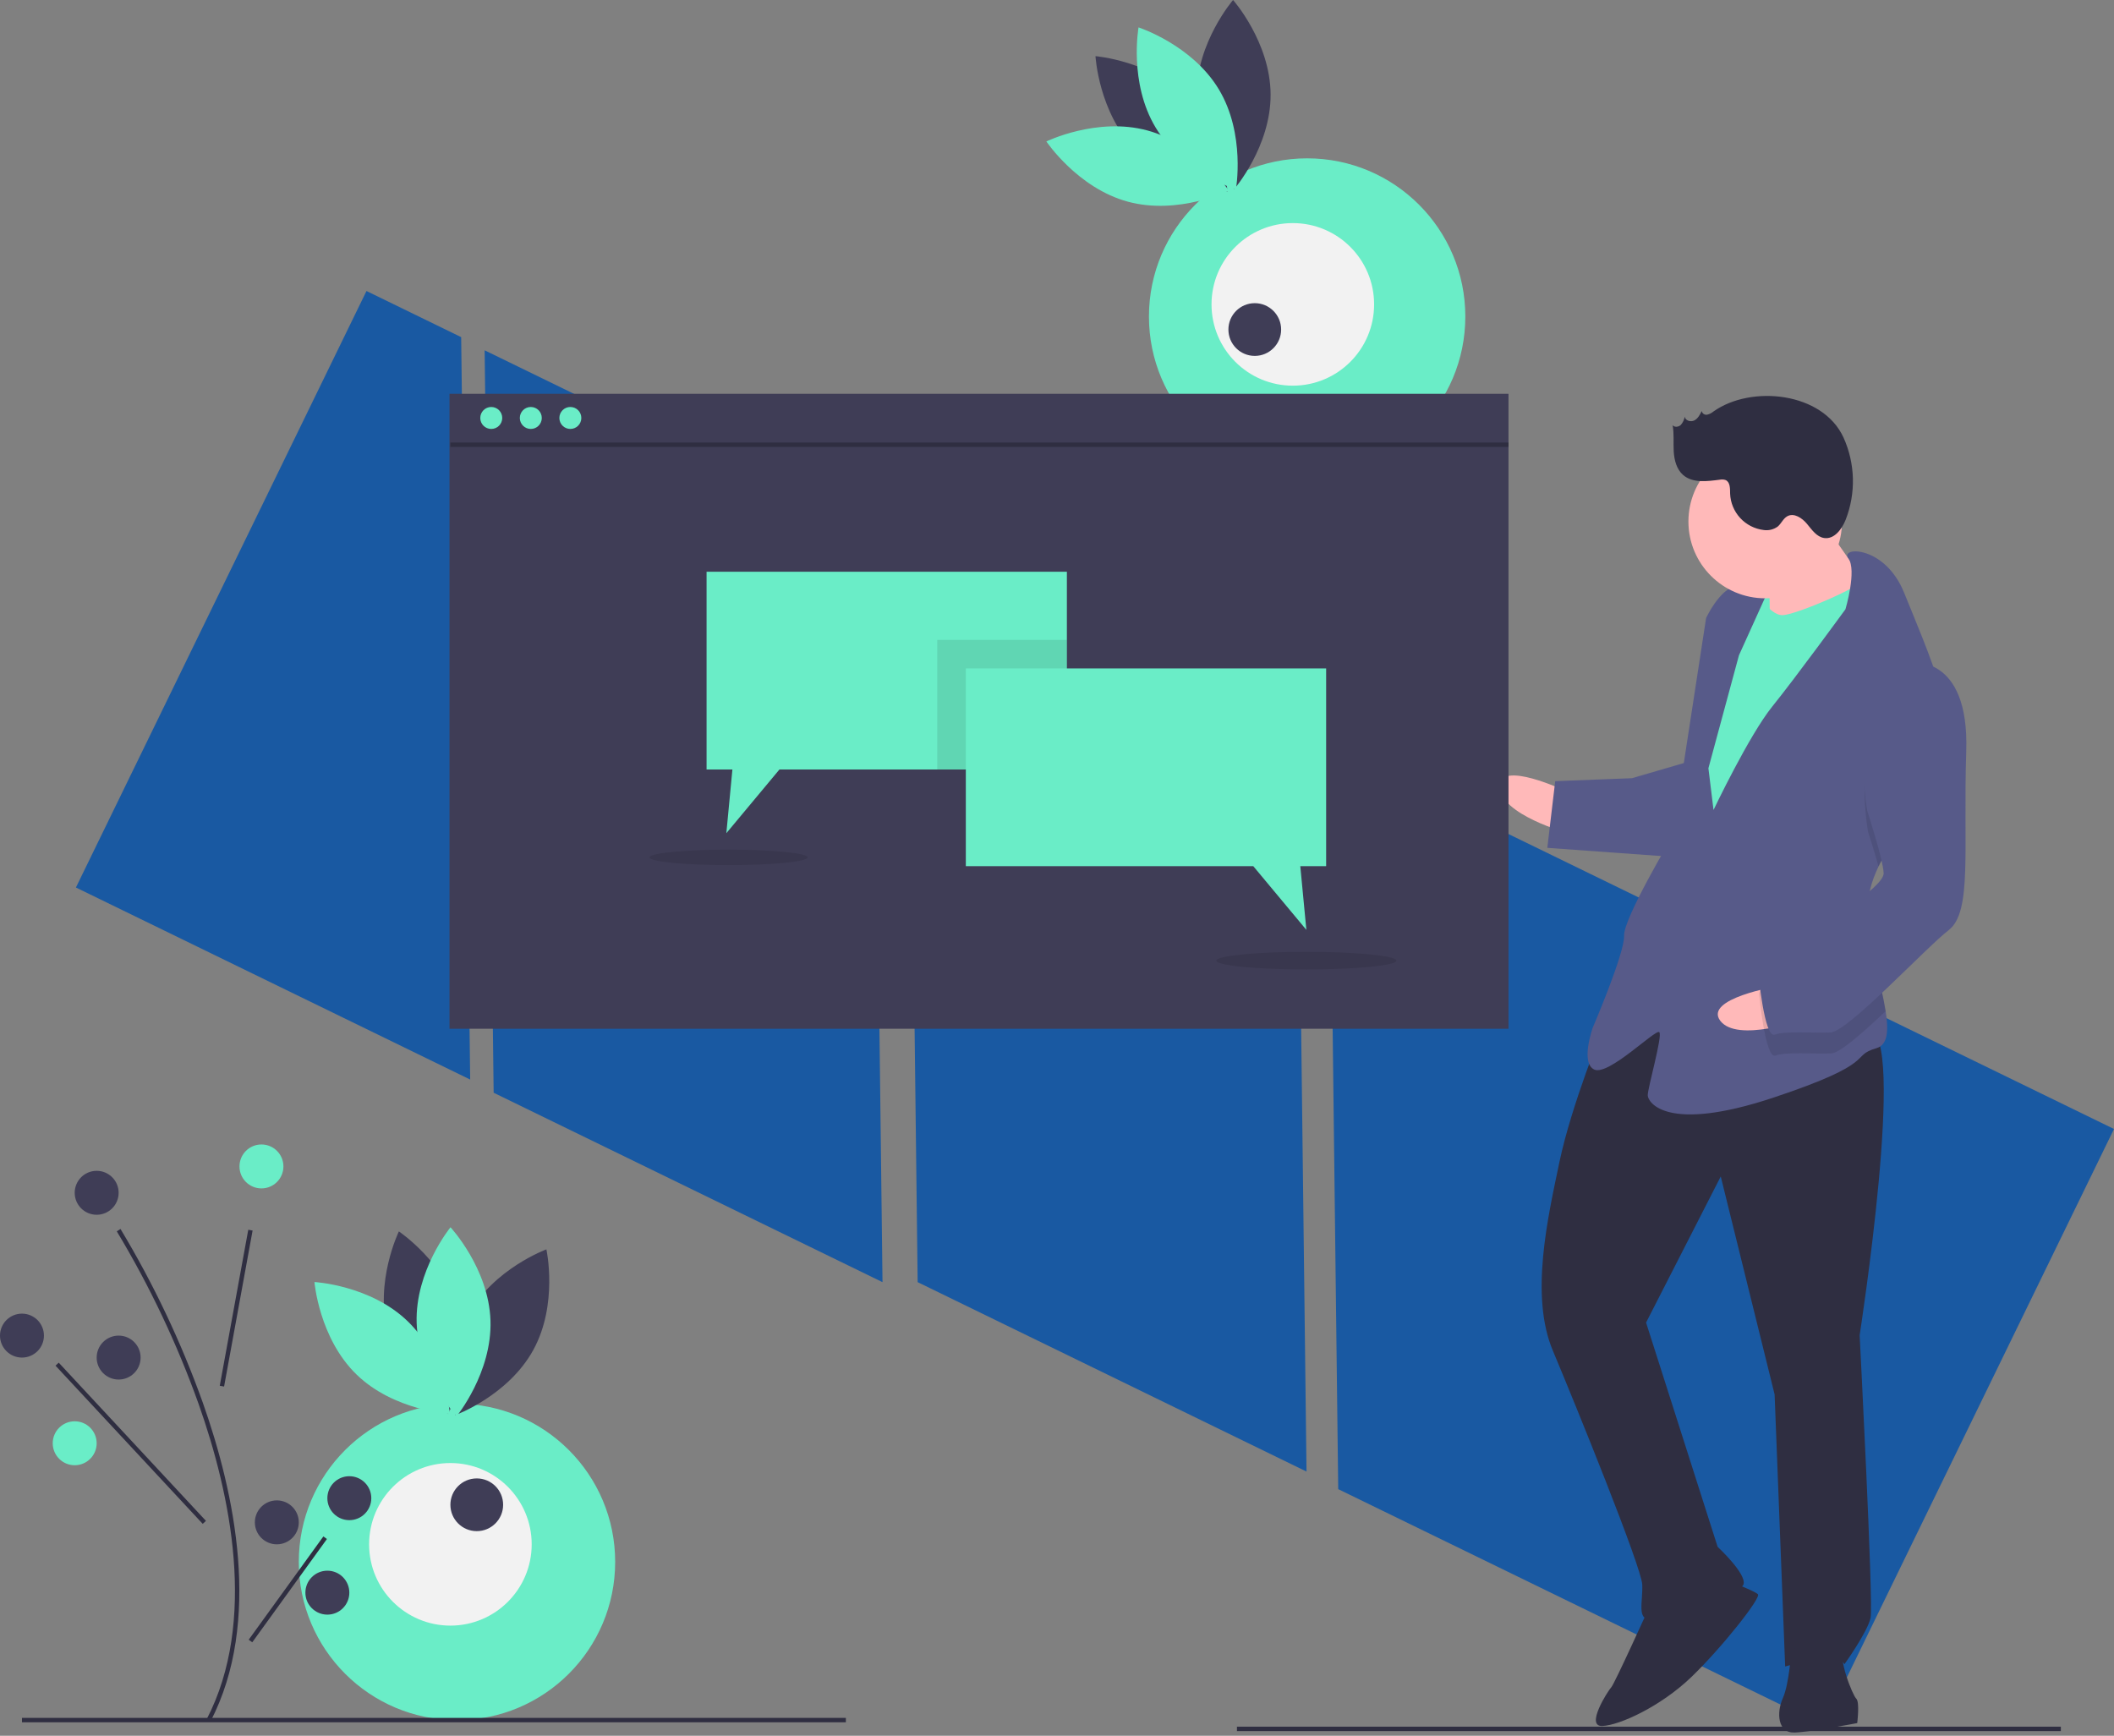 <svg viewBox="0 0 626 514" fill="none" xmlns="http://www.w3.org/2000/svg">
<rect x="0" y="0" width="626" height="514" fill="#808080" stroke="none"/>
<g clip-path="url(#clip0)">
<path d="M143.514 103.736L146.179 323.585L261.328 379.675L258.664 159.827L143.514 103.736Z" fill="#1959A2"/>
<path d="M108.523 86.174L22.48 262.812L139.228 319.681L136.563 99.833L108.523 86.174Z" fill="#1959A2"/>
<path d="M626 334.32L393.611 221.121L396.276 440.97L539.958 510.959L626 334.32Z" fill="#1959A2"/>
<path d="M269.073 159.827L271.738 379.675L386.887 435.765L384.223 215.917L269.073 159.827Z" fill="#1959A2"/>
<path d="M528.979 169.191L514.518 169.752L515.239 188.343L529.7 187.782L528.979 169.191Z" fill="#6AEDC7"/>
<path d="M463.75 234.302C463.75 234.302 443.725 224.734 444.045 232.997C444.366 241.26 464.231 246.696 464.231 246.696L463.75 234.302Z" fill="#FFB9B9"/>
<path d="M474.736 304.215C474.736 304.215 465.289 327.338 461.799 344.024C458.308 360.71 452.992 383.673 459.83 399.958C466.668 416.243 486.109 464.106 486.309 469.27C486.509 474.435 484.644 479.679 488.775 479.519C492.907 479.359 515.389 472.28 516.301 469.142C517.214 466.003 508.631 458.061 508.631 458.061L487.436 391.647L509.55 348.379L525.5 412.927L528.624 493.49C528.624 493.49 543.957 488.757 546.182 492.809C546.182 492.809 553.052 483.233 553.924 479.061C554.797 474.89 550.68 395.401 550.68 395.401C550.68 395.401 564.754 304.862 553.393 305.303C542.032 305.743 497.531 278.506 474.736 304.215Z" fill="#2F2E41"/>
<path d="M488.615 475.388C488.615 475.388 478.134 498.551 477.142 499.624C476.149 500.696 469.319 511.305 474.484 511.105C479.648 510.905 491.842 505.26 500.817 496.637C509.792 488.014 521.626 473.073 520.553 472.081C519.48 471.088 512.13 468.27 512.13 468.27L488.615 475.388Z" fill="#2F2E41"/>
<path d="M530.49 488.246C530.49 488.246 529.858 498.614 527.952 502.826C526.047 507.037 526.287 513.234 531.451 513.034C536.615 512.834 549.962 510.247 549.962 510.247C549.962 510.247 550.755 504.01 549.682 503.017C548.609 502.025 544.037 490.824 545.983 487.645C547.928 484.466 530.49 488.246 530.49 488.246Z" fill="#2F2E41"/>
<path d="M538.13 151.768C538.13 151.768 549.139 168.926 553.431 172.898C557.722 176.869 545.648 185.612 545.648 185.612L524.039 188.519C524.039 188.519 524.311 168.855 523.198 166.829C522.085 164.803 538.13 151.768 538.13 151.768Z" fill="#FFB9B9"/>
<path d="M519.347 174.219C519.347 174.219 523.799 182.322 527.93 182.162C532.061 182.002 553.431 172.898 554.343 169.759C555.256 166.62 561.422 192.241 561.422 192.241L509.132 284.262L496.378 275.447L502.558 221.418L507.634 192.258L519.347 174.219Z" fill="#6AEDC7"/>
<path d="M556.272 256.574C554.186 260.937 552.884 265.487 553.064 270.146C553.072 270.352 553.08 270.559 553.099 270.765C553.593 280.324 557.115 291.38 558.378 299.42C559.295 305.187 559.034 309.397 555.659 310.387C547.476 312.773 556.852 314.478 525.194 325.015C493.537 335.553 488.012 326.457 487.932 324.391C487.852 322.326 492.415 306.633 491.342 305.64C490.269 304.647 476.33 318.635 472.119 316.729C467.907 314.824 471.638 304.335 471.638 304.335C471.638 304.335 481.125 282.245 480.925 277.081C480.725 271.916 495.296 247.56 495.296 247.56L505.207 183.043C505.207 183.043 509.018 174.62 514.143 173.387C519.267 172.154 523.518 175.092 523.518 175.092L514.943 194.044L505.897 227.495L507.41 239.85C507.41 239.85 517.93 217.719 524.84 209.176C531.749 200.633 546.481 180.408 546.481 180.408C546.481 180.408 549.921 168.803 547.324 165.335C544.727 161.857 558.154 161.336 563.879 175.596C566.914 183.153 571.84 194.423 574.926 204.917C577.676 214.213 578.975 222.903 576.251 227.87C572.087 235.459 561.612 245.433 556.272 256.574Z" fill="#575A89"/>
<path opacity="0.1" d="M576.251 227.87C572.087 235.459 561.612 245.433 556.272 256.574C554.877 251.549 553.176 246.35 553.176 246.35C553.176 246.35 546.65 211.433 565.954 202.41C569.152 202.1 572.351 202.994 574.926 204.917C577.676 214.213 578.975 222.903 576.251 227.87Z" fill="black"/>
<path d="M499.62 225.67L483.254 230.442L460.532 231.323L458.194 251.068L495.537 253.757C495.537 253.757 504.864 227.535 499.62 225.67Z" fill="#575A89"/>
<path d="M526.305 292.057C526.305 292.057 504.412 295.689 509.409 302.277C514.406 308.866 533.8 301.939 533.8 301.939L526.305 292.057Z" fill="#FFB9B9"/>
<path opacity="0.1" d="M553.099 270.765C553.594 280.324 557.115 291.38 558.379 299.42C551.404 306.021 544.772 311.843 542.272 311.94C537.108 312.14 528.805 311.428 525.747 312.581C522.688 313.734 520.895 294.15 520.895 294.15C520.895 294.15 522.72 287.873 530.863 284.454C536.359 282.141 546.894 275.867 553.099 270.765Z" fill="black"/>
<path d="M565.713 196.213C565.713 196.213 583.191 193.466 582.247 222.466C581.303 251.466 584.089 269.977 577.06 275.422C570.03 280.866 547.196 305.543 542.032 305.743C536.867 305.943 528.565 305.231 525.506 306.384C522.448 307.537 520.654 287.953 520.654 287.953C520.654 287.953 522.479 281.676 530.622 278.257C538.764 274.838 557.948 262.715 557.788 258.584C557.627 254.453 552.935 240.153 552.935 240.153C552.935 240.153 546.409 205.236 565.713 196.213Z" fill="#575A89"/>
<path d="M522.717 177.175C535.276 177.175 545.457 166.994 545.457 154.435C545.457 141.876 535.276 131.695 522.717 131.695C510.158 131.695 499.977 141.876 499.977 154.435C499.977 166.994 510.158 177.175 522.717 177.175Z" fill="#FFB9B9"/>
<path d="M507.406 121.842C506.857 122.315 506.201 122.644 505.494 122.802C505.139 122.865 504.774 122.785 504.478 122.58C504.181 122.375 503.978 122.061 503.913 121.707C503.393 122.785 502.806 123.935 501.743 124.489C500.681 125.043 499.039 124.578 498.885 123.39C498.73 124.292 498.331 125.135 497.732 125.826C497.072 126.455 495.877 126.613 495.302 125.907C495.767 128.45 495.48 131.064 495.626 133.644C495.772 136.224 496.46 138.96 498.41 140.657C501.253 143.131 505.528 142.52 509.268 142.052C509.833 141.933 510.42 141.965 510.969 142.145C512.37 142.741 512.306 144.69 512.325 146.212C512.439 148.883 513.496 151.426 515.308 153.391C517.12 155.356 519.57 156.616 522.222 156.946C523.706 157.175 525.221 156.805 526.433 155.918C527.495 155.018 528.037 153.551 529.254 152.875C531.233 151.775 533.633 153.379 535.08 155.121C536.527 156.862 537.954 159.004 540.195 159.323C543.16 159.745 545.418 156.723 546.526 153.941C548.054 150.042 548.787 145.876 548.68 141.689C548.572 137.502 547.628 133.379 545.902 129.563C539.712 116.069 518.565 113.935 507.406 121.842Z" fill="#2F2E41"/>
<path d="M387.07 140.574C412.94 140.574 433.913 119.601 433.913 93.731C433.913 67.86 412.94 46.888 387.07 46.888C361.199 46.888 340.226 67.86 340.226 93.731C340.226 119.601 361.199 140.574 387.07 140.574Z" fill="#6AEDC7"/>
<path d="M336.108 44.309C346.9 55.38 363.48 56.721 363.48 56.721C363.48 56.721 362.56 40.113 351.768 29.042C340.975 17.971 324.396 16.631 324.396 16.631C324.396 16.631 325.315 33.239 336.108 44.309Z" fill="#3F3D56"/>
<path d="M339.728 38.619C354.655 42.645 363.909 56.468 363.909 56.468C363.909 56.468 348.96 63.762 334.032 59.735C319.105 55.709 309.852 41.887 309.852 41.887C309.852 41.887 324.8 34.593 339.728 38.619Z" fill="#6AEDC7"/>
<path d="M354.381 28.064C354.48 43.525 365.495 55.988 365.495 55.988C365.495 55.988 376.35 43.385 376.251 27.924C376.152 12.463 365.137 0 365.137 0C365.137 0 354.282 12.603 354.381 28.064Z" fill="#3F3D56"/>
<path d="M360.935 26.475C368.898 39.728 365.98 56.103 365.98 56.103C365.98 56.103 350.152 50.992 342.189 37.739C334.226 24.487 337.144 8.111 337.144 8.111C337.144 8.111 352.972 13.222 360.935 26.475Z" fill="#6AEDC7"/>
<path d="M382.831 114.207C396.125 114.207 406.903 103.429 406.903 90.135C406.903 76.84 396.125 66.063 382.831 66.063C369.536 66.063 358.758 76.84 358.758 90.135C358.758 103.429 369.536 114.207 382.831 114.207Z" fill="#F2F2F2"/>
<path d="M371.565 105.39C375.877 105.39 379.372 101.894 379.372 97.583C379.372 93.271 375.877 89.776 371.565 89.776C367.253 89.776 363.758 93.271 363.758 97.583C363.758 101.894 367.253 105.39 371.565 105.39Z" fill="#3F3D56"/>
<path d="M135.324 509.359C161.195 509.359 182.167 488.386 182.167 462.516C182.167 436.646 161.195 415.673 135.324 415.673C109.454 415.673 88.481 436.646 88.481 462.516C88.481 488.386 109.454 509.359 135.324 509.359Z" fill="#6AEDC7"/>
<path d="M114.872 394.536C118.909 409.461 132.738 418.704 132.738 418.704C132.738 418.704 140.021 403.749 135.984 388.825C131.946 373.9 118.117 364.657 118.117 364.657C118.117 364.657 110.834 379.612 114.872 394.536Z" fill="#3F3D56"/>
<path d="M120.804 391.329C131.883 402.113 133.236 418.692 133.236 418.692C133.236 418.692 116.627 417.785 105.549 407C94.47 396.216 93.117 379.637 93.117 379.637C93.117 379.637 109.726 380.544 120.804 391.329Z" fill="#6AEDC7"/>
<path d="M138.743 389.243C131.302 402.796 134.856 419.045 134.856 419.045C134.856 419.045 150.473 413.321 157.914 399.769C165.355 386.216 161.801 369.966 161.801 369.966C161.801 369.966 146.183 375.69 138.743 389.243Z" fill="#3F3D56"/>
<path d="M145.241 391.046C145.745 406.499 135.223 419.382 135.223 419.382C135.223 419.382 123.885 407.211 123.382 391.758C122.879 376.305 133.401 363.423 133.401 363.423C133.401 363.423 144.738 375.594 145.241 391.046Z" fill="#6AEDC7"/>
<path d="M133.372 481.383C146.667 481.383 157.444 470.606 157.444 457.311C157.444 444.016 146.667 433.239 133.372 433.239C120.078 433.239 109.3 444.016 109.3 457.311C109.3 470.606 120.078 481.383 133.372 481.383Z" fill="#F2F2F2"/>
<path d="M141.179 453.408C145.491 453.408 148.987 449.913 148.987 445.601C148.987 441.289 145.491 437.794 141.179 437.794C136.868 437.794 133.372 441.289 133.372 445.601C133.372 449.913 136.868 453.408 141.179 453.408Z" fill="#3F3D56"/>
<path d="M250.48 508.708H6.506V510.01H250.48V508.708Z" fill="#2F2E41"/>
<path d="M610.261 511.311H366.286V512.612H610.261V511.311Z" fill="#2F2E41"/>
<path d="M62.385 509.658L61.229 509.061C76.246 480.029 68.216 442.326 58.835 415.809C52.466 397.987 44.342 380.84 34.582 364.624L35.682 363.929C45.492 380.228 53.658 397.461 60.062 415.375C69.528 442.134 77.615 480.213 62.385 509.658Z" fill="#2F2E41"/>
<path d="M73.519 364.16L65.078 410.356L66.358 410.589L74.799 364.394L73.519 364.16Z" fill="#2F2E41"/>
<path d="M17.392 403.519L16.439 404.406L60.029 451.249L60.982 450.362L17.392 403.519Z" fill="#2F2E41"/>
<path d="M95.756 454.975L73.646 485.561L74.701 486.323L96.811 455.737L95.756 454.975Z" fill="#2F2E41"/>
<path d="M77.421 351.915C81.014 351.915 83.927 349.002 83.927 345.409C83.927 341.816 81.014 338.903 77.421 338.903C73.828 338.903 70.915 341.816 70.915 345.409C70.915 349.002 73.828 351.915 77.421 351.915Z" fill="#6AEDC7"/>
<path d="M6.506 402.011C10.099 402.011 13.012 399.098 13.012 395.505C13.012 391.912 10.099 388.999 6.506 388.999C2.913 388.999 0 391.912 0 395.505C0 399.098 2.913 402.011 6.506 402.011Z" fill="#3F3D56"/>
<path d="M35.132 408.517C38.725 408.517 41.638 405.604 41.638 402.011C41.638 398.418 38.725 395.505 35.132 395.505C31.539 395.505 28.626 398.418 28.626 402.011C28.626 405.604 31.539 408.517 35.132 408.517Z" fill="#3F3D56"/>
<path d="M22.12 433.89C25.713 433.89 28.626 430.977 28.626 427.384C28.626 423.791 25.713 420.878 22.12 420.878C18.527 420.878 15.614 423.791 15.614 427.384C15.614 430.977 18.527 433.89 22.12 433.89Z" fill="#6AEDC7"/>
<path d="M103.445 450.155C107.038 450.155 109.951 447.242 109.951 443.649C109.951 440.056 107.038 437.143 103.445 437.143C99.852 437.143 96.939 440.056 96.939 443.649C96.939 447.242 99.852 450.155 103.445 450.155Z" fill="#3F3D56"/>
<path d="M81.975 457.311C85.568 457.311 88.481 454.398 88.481 450.805C88.481 447.212 85.568 444.299 81.975 444.299C78.382 444.299 75.469 447.212 75.469 450.805C75.469 454.398 78.382 457.311 81.975 457.311Z" fill="#3F3D56"/>
<path d="M96.939 478.13C100.532 478.13 103.445 475.218 103.445 471.624C103.445 468.031 100.532 465.118 96.939 465.118C93.346 465.118 90.433 468.031 90.433 471.624C90.433 475.218 93.346 478.13 96.939 478.13Z" fill="#3F3D56"/>
<path d="M28.626 359.722C32.219 359.722 35.132 356.809 35.132 353.216C35.132 349.623 32.219 346.71 28.626 346.71C25.033 346.71 22.12 349.623 22.12 353.216C22.12 356.809 25.033 359.722 28.626 359.722Z" fill="#3F3D56"/>
<path d="M446.698 116.613H133.11V304.635H446.698V116.613Z" fill="#3F3D56"/>
<path d="M145.471 127.022C147.268 127.022 148.724 125.566 148.724 123.769C148.724 121.973 147.268 120.516 145.471 120.516C143.675 120.516 142.218 121.973 142.218 123.769C142.218 125.566 143.675 127.022 145.471 127.022Z" fill="#6AEDC7"/>
<path d="M157.182 127.022C158.979 127.022 160.435 125.566 160.435 123.769C160.435 121.973 158.979 120.516 157.182 120.516C155.385 120.516 153.929 121.973 153.929 123.769C153.929 125.566 155.385 127.022 157.182 127.022Z" fill="#6AEDC7"/>
<path d="M168.893 127.022C170.689 127.022 172.146 125.566 172.146 123.769C172.146 121.973 170.689 120.516 168.893 120.516C167.096 120.516 165.64 121.973 165.64 123.769C165.64 125.566 167.096 127.022 168.893 127.022Z" fill="#6AEDC7"/>
<path d="M446.698 131.044H133.372V132.345H446.698V131.044Z" fill="#2F2E41"/>
<path d="M315.928 169.311V227.865H230.81L215.085 246.732L216.881 227.865H209.23V169.311H315.928Z" fill="#6AEDC7"/>
<path opacity="0.1" d="M315.928 189.479H277.542V227.865H315.928V189.479Z" fill="black"/>
<path d="M286.001 197.937H392.698V256.491H385.046L386.843 275.358L371.12 256.491H286.001V197.937Z" fill="#6AEDC7"/>
<path opacity="0.1" d="M215.736 256.173C228.671 256.173 239.157 255.15 239.157 253.888C239.157 252.626 228.671 251.603 215.736 251.603C202.8 251.603 192.314 252.626 192.314 253.888C192.314 255.15 202.8 256.173 215.736 256.173Z" fill="black"/>
<path opacity="0.1" d="M386.843 287.069C401.575 287.069 413.517 285.904 413.517 284.466C413.517 283.029 401.575 281.864 386.843 281.864C372.111 281.864 360.168 283.029 360.168 284.466C360.168 285.904 372.111 287.069 386.843 287.069Z" fill="black"/>
</g>
<defs>
<clipPath id="clip0">
<rect width="626" height="513.039" fill="white"/>
</clipPath>
</defs>
</svg>
